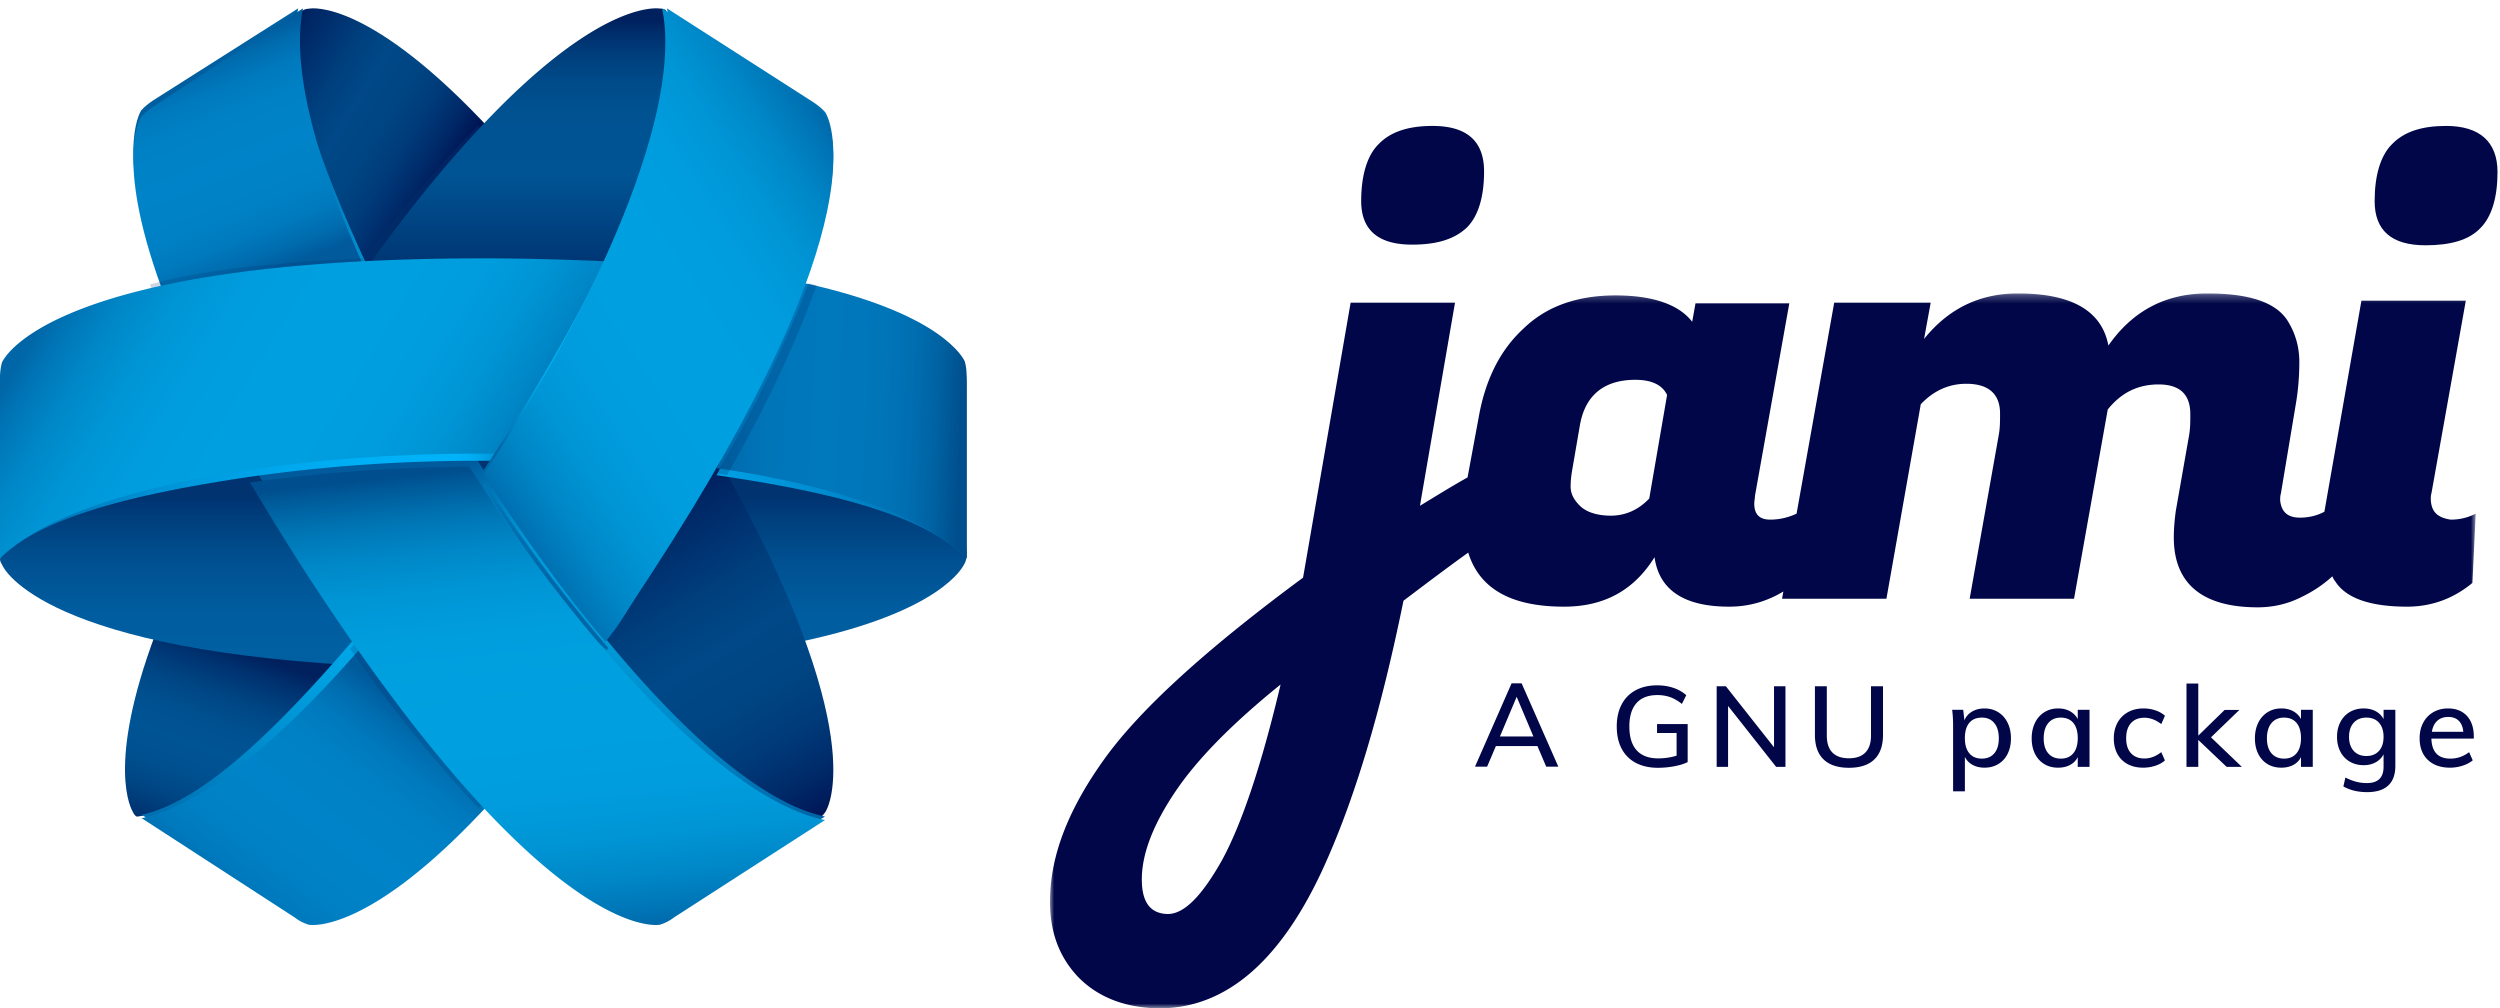 <svg xmlns="http://www.w3.org/2000/svg" xmlns:xlink="http://www.w3.org/1999/xlink" width="300" height="121"><defs><linearGradient id="a" x1="85.865%" x2="20.693%" y1="63.203%" y2="-16.732%"><stop offset="0%" stop-color="#003370"/><stop offset="100%" stop-color="#003370"/></linearGradient><linearGradient id="b" x1="49.946%" x2="49.946%" y1="21.014%" y2="189.283%"><stop offset="0%" stop-color="#003370"/><stop offset="7.04%" stop-color="#003F7D"/><stop offset="21.65%" stop-color="#005192"/><stop offset="36.08%" stop-color="#005C9E"/><stop offset="50%" stop-color="#0060A2"/><stop offset="63.92%" stop-color="#005C9E"/><stop offset="78.35%" stop-color="#005192"/><stop offset="92.96%" stop-color="#003F7D"/><stop offset="100%" stop-color="#003370"/></linearGradient><linearGradient id="c" x1="9.794%" x2="56.177%" y1="107.969%" y2="8.941%"><stop offset="0%" stop-color="#00215E"/><stop offset="8.59%" stop-color="#00316F"/><stop offset="22.67%" stop-color="#004583"/><stop offset="36.58%" stop-color="#005090"/><stop offset="50%" stop-color="#005494"/><stop offset="63.42%" stop-color="#005090"/><stop offset="77.33%" stop-color="#004583"/><stop offset="91.41%" stop-color="#00316F"/><stop offset="100%" stop-color="#00215E"/></linearGradient><linearGradient id="d" x1="74.726%" x2="-8.93%" y1="75.558%" y2="7.613%"><stop offset="0%" stop-color="#000747"/><stop offset="2.84%" stop-color="#000F4F"/><stop offset="13.53%" stop-color="#002867"/><stop offset="24.68%" stop-color="#003A79"/><stop offset="36.47%" stop-color="#004583"/><stop offset="50%" stop-color="#004887"/><stop offset="61.77%" stop-color="#003F7D"/><stop offset="81.25%" stop-color="#002665"/><stop offset="100%" stop-color="#000747"/></linearGradient><linearGradient id="e" x1="71.348%" x2="18.643%" y1="110.011%" y2="-6.247%"><stop offset="0%" stop-color="#000747"/><stop offset="2.84%" stop-color="#000F4F"/><stop offset="13.53%" stop-color="#002867"/><stop offset="24.68%" stop-color="#003A79"/><stop offset="36.47%" stop-color="#004583"/><stop offset="50%" stop-color="#004887"/><stop offset="61.77%" stop-color="#003F7D"/><stop offset="81.25%" stop-color="#002665"/><stop offset="100%" stop-color="#000747"/></linearGradient><linearGradient id="f" x1="50.006%" x2="50.006%" y1="18.581%" y2="167.371%"><stop offset="0%" stop-color="#003370"/><stop offset="7.04%" stop-color="#003F7D"/><stop offset="21.65%" stop-color="#005192"/><stop offset="36.08%" stop-color="#005C9E"/><stop offset="50%" stop-color="#0060A2"/><stop offset="63.92%" stop-color="#005C9E"/><stop offset="78.35%" stop-color="#005192"/><stop offset="92.96%" stop-color="#003F7D"/><stop offset="100%" stop-color="#003370"/></linearGradient><linearGradient id="g" x1=".074%" x2="99.813%" y1="50.179%" y2="50.179%"><stop offset="0%" stop-color="#003370"/><stop offset="100%" stop-color="#003370"/></linearGradient><linearGradient id="h" x1="49.998%" x2="49.998%" y1="118.567%" y2="8.616%"><stop offset="0%" stop-color="#00215E"/><stop offset="50%" stop-color="#005494"/><stop offset="69.34%" stop-color="#005291"/><stop offset="80.38%" stop-color="#004A89"/><stop offset="89.32%" stop-color="#003D7B"/><stop offset="97.1%" stop-color="#002A68"/><stop offset="100%" stop-color="#00215E"/></linearGradient><linearGradient id="i" x1="33.667%" x2="190.549%" y1="90.09%" y2="-198.82%"><stop offset="0%" stop-color="#0066A7"/><stop offset="8.24%" stop-color="#007EBF"/><stop offset="16.75%" stop-color="#0093D4"/><stop offset="25.27%" stop-color="#00A4E4"/><stop offset="33.7%" stop-color="#00B0F0"/><stop offset="42%" stop-color="#00B7F7"/><stop offset="50%" stop-color="#00B9F9"/><stop offset="58%" stop-color="#00B7F7"/><stop offset="66.3%" stop-color="#00B0F0"/><stop offset="74.73%" stop-color="#00A4E4"/><stop offset="83.25%" stop-color="#0093D4"/><stop offset="91.76%" stop-color="#007EBF"/><stop offset="100%" stop-color="#0066A7"/></linearGradient><linearGradient id="j" x1="19.293%" x2="80.563%" y1="94.158%" y2="26.377%"><stop offset="0%" stop-color="#005A9C"/><stop offset="8.22%" stop-color="#006CAE"/><stop offset="18.08%" stop-color="#0079BD"/><stop offset="30.07%" stop-color="#0081C5"/><stop offset="50%" stop-color="#0083C8"/><stop offset="69.93%" stop-color="#0081C5"/><stop offset="81.92%" stop-color="#0079BD"/><stop offset="91.78%" stop-color="#006CAE"/><stop offset="100%" stop-color="#005A9C"/></linearGradient><linearGradient id="k" x1="23.242%" x2="232.25%" y1="23.75%" y2="311.022%"><stop offset="0%" stop-color="#005A9C"/><stop offset="1.76%" stop-color="#005FA0"/><stop offset="14.07%" stop-color="#0079BA"/><stop offset="26.31%" stop-color="#008DCC"/><stop offset="38.37%" stop-color="#0098D7"/><stop offset="50%" stop-color="#009CDB"/><stop offset="61.63%" stop-color="#0098D7"/><stop offset="73.69%" stop-color="#008DCC"/><stop offset="85.93%" stop-color="#0079BA"/><stop offset="98.24%" stop-color="#005FA0"/><stop offset="100%" stop-color="#005A9C"/></linearGradient><linearGradient id="l" x1="81.605%" x2="26.143%" y1="94.259%" y2="7.836%"><stop offset="0%" stop-color="#005A9C"/><stop offset="2.57%" stop-color="#005FA0"/><stop offset="20.53%" stop-color="#0079BA"/><stop offset="38.4%" stop-color="#008DCC"/><stop offset="55.99%" stop-color="#0098D7"/><stop offset="72.96%" stop-color="#009CDB"/><stop offset="79.25%" stop-color="#0098D7"/><stop offset="85.77%" stop-color="#008DCC"/><stop offset="92.39%" stop-color="#0079BA"/><stop offset="99.05%" stop-color="#005FA0"/><stop offset="100%" stop-color="#005A9C"/></linearGradient><linearGradient id="m" x1="57.177%" x2="31.011%" y1="92.411%" y2="16.148%"><stop offset="0%" stop-color="#005A9C"/><stop offset="8.22%" stop-color="#006CAE"/><stop offset="18.08%" stop-color="#0079BD"/><stop offset="30.07%" stop-color="#0081C5"/><stop offset="50%" stop-color="#0083C8"/><stop offset="69.93%" stop-color="#0081C5"/><stop offset="81.92%" stop-color="#0079BD"/><stop offset="91.78%" stop-color="#006CAE"/><stop offset="100%" stop-color="#005A9C"/></linearGradient><linearGradient id="n" x1="98.19%" x2="-283.188%" y1="49.985%" y2="49.985%"><stop offset="0%" stop-color="#0066A7"/><stop offset="1.28%" stop-color="#006AAB"/><stop offset="11.21%" stop-color="#0084C7"/><stop offset="21.15%" stop-color="#09D"/><stop offset="30.99%" stop-color="#00A7ED"/><stop offset="40.66%" stop-color="#00B0F6"/><stop offset="50%" stop-color="#00B3F9"/><stop offset="59.34%" stop-color="#00B0F6"/><stop offset="69.01%" stop-color="#00A7ED"/><stop offset="78.85%" stop-color="#09D"/><stop offset="88.79%" stop-color="#0084C7"/><stop offset="98.72%" stop-color="#006AAB"/><stop offset="100%" stop-color="#0066A7"/></linearGradient><linearGradient id="o" x1="-11.134%" x2="97.871%" y1="46.083%" y2="51.509%"><stop offset="0%" stop-color="#004E8D"/><stop offset=".61%" stop-color="#00508E"/><stop offset="9.12%" stop-color="#0062A2"/><stop offset="18.76%" stop-color="#006EB1"/><stop offset="30.49%" stop-color="#0076B9"/><stop offset="50%" stop-color="#0078BC"/><stop offset="69.51%" stop-color="#0076B9"/><stop offset="81.24%" stop-color="#006EB1"/><stop offset="90.88%" stop-color="#0062A2"/><stop offset="99.39%" stop-color="#00508E"/><stop offset="100%" stop-color="#004E8D"/></linearGradient><linearGradient id="p" x1=".001%" x2="80.736%" y1="50.06%" y2="50.06%"><stop offset="0%" stop-color="#0066A7"/><stop offset="2.25%" stop-color="#006AAB"/><stop offset="19.71%" stop-color="#0084C7"/><stop offset="37.18%" stop-color="#09D"/><stop offset="54.47%" stop-color="#00A7ED"/><stop offset="71.47%" stop-color="#00B0F6"/><stop offset="87.88%" stop-color="#00B3F9"/><stop offset="90.15%" stop-color="#00B0F6"/><stop offset="92.49%" stop-color="#00A7ED"/><stop offset="94.87%" stop-color="#09D"/><stop offset="97.28%" stop-color="#0084C7"/><stop offset="99.69%" stop-color="#006AAB"/><stop offset="100%" stop-color="#0066A7"/></linearGradient><linearGradient id="q" x1="90.639%" x2="3.515%" y1="86.532%" y2="8.049%"><stop offset="0%" stop-color="#003370"/><stop offset="100%" stop-color="#003370"/></linearGradient><linearGradient id="r" x1="87.582%" x2="1.907%" y1="61.426%" y2="36.823%"><stop offset="0%" stop-color="#0066A7"/><stop offset="3.82%" stop-color="#0073B4"/><stop offset="11.77%" stop-color="#0087C7"/><stop offset="20.81%" stop-color="#0095D5"/><stop offset="31.77%" stop-color="#009DDE"/><stop offset="50%" stop-color="#00A0E0"/><stop offset="68.23%" stop-color="#009DDE"/><stop offset="79.19%" stop-color="#0095D5"/><stop offset="88.23%" stop-color="#0087C7"/><stop offset="96.18%" stop-color="#0073B4"/><stop offset="100%" stop-color="#0066A7"/></linearGradient><linearGradient id="s" x1="85.495%" x2="13.883%" y1="11.573%" y2="80.502%"><stop offset="0%" stop-color="#0066A7"/><stop offset="12.38%" stop-color="#007EBF"/><stop offset="25.16%" stop-color="#0093D4"/><stop offset="37.97%" stop-color="#00A4E4"/><stop offset="50.64%" stop-color="#00B0F0"/><stop offset="63.1%" stop-color="#00B7F7"/><stop offset="75.13%" stop-color="#00B9F9"/><stop offset="79.11%" stop-color="#00B7F7"/><stop offset="83.24%" stop-color="#00B0F0"/><stop offset="87.43%" stop-color="#00A4E4"/><stop offset="91.67%" stop-color="#0093D4"/><stop offset="95.9%" stop-color="#007EBF"/><stop offset="100%" stop-color="#0066A7"/></linearGradient><linearGradient id="t" x1="97.113%" x2="8.236%" y1="4.798%" y2="94.313%"><stop offset="0%" stop-color="#003370"/><stop offset="100%" stop-color="#003370"/></linearGradient><linearGradient id="u" x1="81.674%" x2="10.033%" y1="12.782%" y2="86.811%"><stop offset="0%" stop-color="#0066A7"/><stop offset="3.82%" stop-color="#0073B4"/><stop offset="11.77%" stop-color="#0087C7"/><stop offset="20.81%" stop-color="#0095D5"/><stop offset="31.77%" stop-color="#009DDE"/><stop offset="50%" stop-color="#00A0E0"/><stop offset="68.23%" stop-color="#009DDE"/><stop offset="79.19%" stop-color="#0095D5"/><stop offset="88.23%" stop-color="#0087C7"/><stop offset="96.18%" stop-color="#0073B4"/><stop offset="100%" stop-color="#0066A7"/></linearGradient><linearGradient id="v" x1="247.174%" x2="46.517%" y1="-227.254%" y2="55.16%"><stop offset="0%" stop-color="#0066A7"/><stop offset="3.82%" stop-color="#0073B4"/><stop offset="11.77%" stop-color="#0087C7"/><stop offset="20.81%" stop-color="#0095D5"/><stop offset="31.77%" stop-color="#009DDE"/><stop offset="50%" stop-color="#00A0E0"/><stop offset="68.23%" stop-color="#009DDE"/><stop offset="79.19%" stop-color="#0095D5"/><stop offset="88.23%" stop-color="#0087C7"/><stop offset="96.18%" stop-color="#0073B4"/><stop offset="100%" stop-color="#0066A7"/></linearGradient><linearGradient id="w" x1="26.31%" x2="74.804%" y1="-.104%" y2="103.873%"><stop offset="0%" stop-color="#003370"/><stop offset="100%" stop-color="#003370"/></linearGradient><linearGradient id="x" x1="44.749%" x2="58.027%" y1="-.487%" y2="102.648%"><stop offset="0%" stop-color="#004E8D"/><stop offset="2.44%" stop-color="#005A99"/><stop offset="8.88%" stop-color="#0074B3"/><stop offset="15.99%" stop-color="#0087C7"/><stop offset="24.03%" stop-color="#0095D5"/><stop offset="33.78%" stop-color="#009EDD"/><stop offset="50%" stop-color="#00A0E0"/><stop offset="67.18%" stop-color="#009DDE"/><stop offset="77.51%" stop-color="#0095D5"/><stop offset="86.03%" stop-color="#0087C7"/><stop offset="93.51%" stop-color="#0073B4"/><stop offset="100%" stop-color="#005A9C"/></linearGradient><path id="y" d="M0 .28h171.085v85.788H0z"/></defs><g fill="none" fill-rule="evenodd"><path fill="url(#a)" d="M55 52.3l7-.3-3.472 7z" transform="translate(0 1)"/><path fill="url(#b)" d="M86 54c26.22 4.262 29.957 10.827 29.957 10.827.057.403.057.807 0 1.21-.058.23-.115.46-.23.633-.173.346-2.76 5.76-19.665 9.33L86 54z" transform="translate(0 1)"/><path fill="url(#c)" d="M18.681 75c-6.013 16.016-2.89 21.179-2.717 21.472.115.235.231.41.462.528.405-.059.81-.117 1.214-.235 0 0 10.755-.528 23.36-18.714L18.681 75z" transform="translate(0 1)"/><path fill="url(#d)" d="M59 14.728C44.519-.93 37.482-.07 37.074.045c-.232 0-.465.057-.697.172-.466.23-1.047 1.835-1.047 1.835S32.305 10.713 44.577 34L59 14.728z" transform="translate(0 1)"/><path fill="url(#e)" d="M71 75.47c19.428 22.52 26.248 21.297 26.248 21.297.458.117.86.175 1.318.233.172-.175.344-.35.458-.524.287-.407 5.788-9.542-12.837-42.476L71 75.47z" transform="translate(0 1)"/><path fill="url(#f)" d="M46 79C5.305 77.322.408 67.252.233 66.731.117 66.558 0 66.326 0 66.095c.058-.695 1.574-1.968 1.574-1.968S12.418 57.53 30.375 54L46 79z" transform="translate(0 1)"/><path fill="url(#g)" d="M57.348 14C52.19 19.383 47.388 25.05 43 31h1.067C47.27 27.09 55.273 17.513 58 14.68l-.652-.68z" opacity=".4" transform="translate(0 1)"/><path fill="url(#h)" d="M73.672 32c10.731-25.07 6.51-30.815 6.51-30.815-.06-.349-.177-.639-.294-.987a1.575 1.575 0 0 0-.704-.174C78.657-.034 67.514-1.485 44 31.13l29.672.87z" transform="translate(0 1)"/><path fill="url(#i)" d="M58 94.127c-14.344 15.842-21.313 14.903-21.72 14.844a5.166 5.166 0 0 1-1.684-.88L17 96.767C24.375 95.183 33.493 86.265 43.075 75L58 94.127z" transform="translate(0 1)"/><path fill="url(#j)" d="M59 95.127c-14.489 15.842-21.528 14.903-21.939 14.844a5.236 5.236 0 0 1-1.7-.88L17 97.181C24.45 95.597 34.246 87.324 43.925 76L59 95.127z" transform="translate(0 1)"/><path fill="url(#k)" d="M19.929 34c-6.32-16.28-3.16-21.459-2.988-21.746.402-.46.92-.863 1.436-1.208L35.785 0C34.29 7.134 38.14 18.064 44 30.778L19.929 34z" transform="translate(0 1)"/><path fill="url(#l)" d="M57.14 54A198.02 198.02 0 0 0 31 55.901c.288.519 4.318 7.26 7.255 11.754 27.983 43.096 41.053 41.425 41.629 41.31a5.139 5.139 0 0 0 1.67-.864L99 96.98C87.139 94.503 70.614 75.145 57.14 54z" transform="translate(0 1)"/><path fill="url(#m)" d="M19.929 35c-6.32-16.453-3.16-21.686-2.988-21.977.402-.465.92-.872 1.436-1.22L36.36 0C34.865 7.21 38.083 18.895 44 31.744L19.929 35z" transform="translate(0 1)"/><path fill="url(#n)" d="M86 56.029C99.59 58 110.875 60.783 116 66V45.13c0-.637-.058-1.275-.23-1.855-.173-.347-2.707-5.68-19.117-9.275L86 56.029z" transform="translate(0 1)"/><path fill="url(#o)" d="M86 55.176c13.59 1.989 24.875 5.617 30 10.824V44.234c0-.644-.058-1.287-.23-1.872-.173-.351-2.707-5.734-19.117-9.362L86 55.176z" transform="translate(0 1)"/><path fill="url(#p)" d="M73.584 31.404C70.494 31.23 63.846 31 58.19 31 6.18 31 .408 42.936.175 43.455A9.885 9.885 0 0 0 0 45.3V66c5.073-5.016 16.21-7.727 29.737-9.745 8.746-1.268 17.55-1.902 26.413-1.96h4.84c0 .058 15.742-22.776 12.594-22.891z" transform="translate(0 1)"/><path fill="url(#q)" d="M43.47 30c-10.94.522-18.882 1.333-25.47 3.13l.294.87c.588-.116 1.353-.29 1.941-.406C28.118 32.32 36.06 31.565 44 31.275L43.47 30z" opacity=".2" transform="translate(0 1)"/><path fill="url(#r)" d="M73.523 30.405c-3.088-.173-9.73-.405-15.38-.405C6.232 30 .465 41.98.232 42.502A7.145 7.145 0 0 0 0 44.412V66c5.069-5.035 16.196-8.566 29.712-10.592 8.739-1.273 17.536-1.91 26.391-1.967h4.836c2.388 0 15.73-22.862 12.584-23.036z" transform="translate(0 1)"/><path fill="url(#s)" d="M58 55.452C72.123 34.281 82.585 12.065 80.027 0L97.58 11.253c.523.348 1.046.754 1.453 1.218.29.464 7.265 11.833-20.982 55.22-2.092 3.19-4.01 6.961-4.707 7.309C68.578 70.244 58 55.452 58 55.452z" transform="translate(0 1)"/><path fill="url(#t)" d="M97.038 33C93.98 40.919 90.302 48.547 86 55.767l1.245.233C92.735 46.334 95.85 39.23 98 33.233L97.038 33z" opacity=".25" transform="translate(0 1)"/><path fill="url(#u)" d="M78.112 67.915c28.168-43.198 21.213-54.517 20.923-54.979-.405-.462-.927-.866-1.449-1.213L79.445 0C81.995 11.954 71.968 34.94 58 55.96c4.695 7.162 9.563 14.092 14.664 20.04.985-1.097 3.535-5.198 5.448-8.085z" transform="translate(0 1)"/><path fill="url(#v)" d="M72.77 77a.449.449 0 0 0 .23-.23A190.104 190.104 0 0 1 58.23 57c-.058.115-.173.23-.23.345 0 0 9.713 15.402 14.77 19.655z" transform="translate(0 1)"/><path fill="url(#w)" d="M58 95.371C57.769 95.086 47.487 83.086 42.75 76l-.75.857A170.103 170.103 0 0 0 57.422 96l.578-.629z" opacity=".2" transform="translate(0 1)"/><path fill="url(#x)" d="M72.814 77.297a190.663 190.663 0 0 1-14.89-19.82c-.521-.806-1.1-1.613-1.622-2.477-8.806.058-17.612.691-26.302 1.901.29.519 4.345 7.26 7.3 11.754 28.156 43.096 41.307 41.425 41.886 41.31a5.182 5.182 0 0 0 1.68-.864L99 97.405c-7.416-1.498-16.859-9.334-26.186-20.108z" transform="translate(0 1)"/><path fill="#000647" d="M179.991 88.376h4.017L182 83.616l-2.009 4.76zM185.546 92l-1.053-2.472h-4.987L178.454 92H177l4.39-10h1.205L187 92h-1.454zm16.974-5.112v4.567c-.424.209-.96.373-1.605.496a10.56 10.56 0 0 1-1.97.183c-1.02 0-1.9-.197-2.645-.59a3.995 3.995 0 0 1-1.704-1.707c-.391-.742-.586-1.63-.586-2.664 0-1.014.195-1.893.586-2.636a4.026 4.026 0 0 1 1.682-1.706c.731-.393 1.591-.59 2.581-.59.706 0 1.36.101 1.958.305.598.205 1.11.497 1.534.877l-.524 1.047c-.48-.381-.95-.653-1.413-.816a4.603 4.603 0 0 0-1.54-.244c-1.094 0-1.926.321-2.496.964-.57.645-.856 1.577-.856 2.799 0 1.26.293 2.214.877 2.862.584.647 1.447.971 2.588.971.762 0 1.498-.109 2.205-.326v-2.718h-2.347v-1.074h3.675zm10.363-4.538h1.372v9.676h-1.117l-5.769-7.313v7.313H206V82.35h1.102l5.782 7.325zm5.945 8.778c-.693-.67-1.038-1.652-1.038-2.949V82.35h1.427v5.925c0 .896.224 1.574.672 2.031.447.458 1.11.687 1.986.687.867 0 1.524-.23 1.972-.694.448-.462.672-1.137.672-2.024V82.35h1.442v5.83c0 1.296-.347 2.279-1.039 2.948-.693.67-1.708 1.006-3.047 1.006-1.338 0-2.353-.335-3.047-1.006m20.492-.733c.359-.426.537-1.024.537-1.794 0-.78-.178-1.389-.537-1.828-.359-.439-.857-.66-1.498-.66-.66 0-1.165.214-1.513.639-.35.426-.523 1.033-.523 1.822 0 .787.176 1.395.53 1.82.353.427.855.64 1.506.64.64 0 1.14-.213 1.498-.64m.467-4.932c.48.299.855.72 1.123 1.263.27.544.404 1.17.404 1.876 0 .707-.133 1.324-.396 1.854-.264.53-.637.94-1.118 1.23-.48.29-1.031.436-1.654.436-.545 0-1.025-.112-1.434-.334a2.156 2.156 0 0 1-.926-.958v4.132h-1.414v-7.855c0-.716-.038-1.359-.113-1.93h1.329l.141 1.264c.189-.453.495-.804.92-1.053.423-.25.923-.374 1.497-.374.613 0 1.16.15 1.64.449m9.014 4.926c.353-.43.53-1.036.53-1.814 0-.788-.177-1.395-.53-1.822-.355-.425-.856-.639-1.506-.639-.642 0-1.144.22-1.506.66-.364.44-.545 1.049-.545 1.827 0 .771.181 1.37.545 1.795.362.426.87.639 1.52.639.641 0 1.137-.215 1.491-.646zm1.943-5.212v6.85h-1.414v-1.169c-.208.408-.515.72-.926.938-.41.217-.888.326-1.435.326-.631 0-1.185-.145-1.661-.435-.476-.29-.846-.7-1.11-1.23-.263-.53-.396-1.148-.396-1.856 0-.706.135-1.33.404-1.874a3.03 3.03 0 0 1 1.123-1.264c.48-.3 1.028-.45 1.64-.45.547 0 1.023.112 1.429.335.404.222.716.535.932.944v-1.115h1.414zm4.559 6.51c-.533-.29-.94-.7-1.223-1.23-.282-.53-.423-1.149-.423-1.855 0-.707.148-1.332.445-1.876a3.14 3.14 0 0 1 1.251-1.263c.537-.3 1.164-.449 1.88-.449.5 0 .98.08 1.442.237.46.159.834.375 1.117.646l-.438.992c-.67-.506-1.344-.76-2.023-.76-.687 0-1.224.215-1.61.645-.388.43-.58 1.035-.58 1.814 0 .78.192 1.38.58 1.8.386.422.923.633 1.61.633.698 0 1.373-.254 2.023-.761l.438.992c-.302.272-.686.484-1.152.639a4.64 4.64 0 0 1-1.464.23c-.716 0-1.34-.144-1.873-.434m13.721.339h-1.825l-3.405-3.234v3.234h-1.415V82.023h1.415v6.252l3.166-3.085h1.767l-3.407 3.288zm6.566-1.637c.353-.43.53-1.036.53-1.814 0-.788-.177-1.395-.53-1.822-.355-.425-.856-.639-1.506-.639-.641 0-1.143.22-1.506.66-.363.44-.545 1.049-.545 1.827 0 .771.182 1.37.545 1.795.363.426.87.639 1.52.639.641 0 1.137-.215 1.492-.646zm1.943-5.212v6.85h-1.413v-1.169c-.209.408-.516.72-.927.938-.41.217-.888.326-1.435.326-.63 0-1.184-.145-1.661-.435-.476-.29-.846-.7-1.11-1.23-.263-.53-.395-1.148-.395-1.856 0-.706.135-1.33.403-1.874a3.03 3.03 0 0 1 1.124-1.264c.48-.3 1.027-.45 1.639-.45.547 0 1.023.112 1.43.335.403.222.715.535.932.944v-1.115h1.413zm7.946 4.933c.367-.408.55-.969.55-1.684 0-.716-.18-1.28-.543-1.694-.364-.412-.87-.617-1.52-.617-.642 0-1.148.205-1.52.617-.373.414-.559.978-.559 1.694 0 .706.186 1.265.558 1.678.373.412.88.618 1.52.618.642 0 1.146-.204 1.514-.612zm1.964-4.932v6.726c0 1.042-.284 1.828-.854 2.358-.571.53-1.417.795-2.539.795-1.083 0-2.03-.227-2.842-.68l.241-1.073c.444.226.87.394 1.28.502.41.11.845.163 1.307.163 1.33 0 1.994-.652 1.994-1.956V90.53a2.353 2.353 0 0 1-.947.945c-.415.231-.896.347-1.442.347-.623 0-1.177-.141-1.661-.422a2.889 2.889 0 0 1-1.131-1.196c-.269-.516-.404-1.109-.404-1.78 0-.67.135-1.264.404-1.78.269-.517.645-.917 1.13-1.203.485-.285 1.04-.428 1.662-.428.546 0 1.027.111 1.442.333.415.222.73.537.947.944v-1.113h1.413zm5.033 1.317c-.339.309-.555.747-.65 1.318h3.774c-.056-.58-.239-1.02-.55-1.324-.312-.304-.731-.456-1.259-.456-.537 0-.976.154-1.315.462zm4.383 2.134h-5.09c.047 1.603.806 2.406 2.276 2.406.821 0 1.57-.258 2.249-.776l.437.979c-.32.272-.727.487-1.221.646a4.87 4.87 0 0 1-1.493.238c-1.14 0-2.035-.315-2.686-.945-.65-.63-.975-1.492-.975-2.588 0-.698.143-1.32.431-1.862.287-.545.69-.966 1.21-1.265.517-.299 1.106-.448 1.766-.448.96 0 1.718.299 2.27.897.55.598.826 1.427.826 2.487v.23zm-127.41-59.272c2.933 0 5.075-.633 6.58-2.058 1.348-1.345 2.062-3.64 2.062-6.726 0-3.64-2.061-5.46-6.184-5.46-2.933 0-5.074.711-6.5 2.215-1.349 1.346-2.062 3.72-2.062 6.806 0 3.482 2.062 5.223 6.104 5.223"/><g transform="translate(126 34.932)"><mask id="z" fill="#fff"><use xlink:href="#y"/></mask><path fill="#000647" d="M165.695 25.049c0-.237 0-.554.079-.792l4.122-23.106H157.37l-4.36 24.847c0 .159-.079.317-.079.475-.873.475-1.903.712-2.933.712-1.428 0-2.22-.633-2.378-2.057 0-.238 0-.554.078-.791l1.824-10.92c.238-1.425.397-3.088.397-4.907 0-1.82-.477-3.482-1.428-4.985C147.064 1.309 143.813.28 138.9.28c-4.995 0-8.959 2.058-11.892 6.252-.792-4.194-4.44-6.252-10.861-6.252-4.598 0-8.323 1.82-11.258 5.46l.793-4.353H94.106l-4.518 25.324c-.872.395-1.902.712-3.171.712s-1.903-.633-1.903-1.9c0-.395.08-.633.08-.949l4.122-23.107H77.46l-.397 2.216C75.476 1.626 72.385.518 67.866.518c-4.52 0-8.245 1.265-11.02 3.956-2.854 2.611-4.598 6.173-5.391 10.604l-1.348 7.28c-1.981 1.108-3.884 2.295-5.707 3.403.078-.475.158-.95.237-1.424l3.964-22.95H36.076l-5.709 33C18.793 42.933 10.865 50.134 6.584 56.069 2.304 62.004.083 67.543.004 72.925c-.08 3.798 1.03 6.884 3.33 9.337 2.299 2.374 5.391 3.64 9.275 3.8 8.087.236 14.746-5.224 19.978-16.382 3.964-8.547 7.135-19.309 9.83-32.524 2.616-1.978 5.232-3.957 7.77-5.777 1.347 4.353 5.153 6.489 11.496 6.489 4.834 0 8.402-1.978 10.86-5.934.555 3.956 3.567 5.934 8.958 5.934 2.38 0 4.519-.633 6.502-1.82l-.159.871h12.526l4.122-23.344c1.586-1.663 3.41-2.454 5.47-2.454 2.617 0 4.044 1.187 4.044 3.562 0 .95 0 1.74-.16 2.61l-3.488 19.626h12.526l4.044-22.711c1.585-1.979 3.567-3.008 6.104-3.008s3.805 1.187 3.805 3.562c0 .949 0 1.74-.159 2.61l-1.585 9.021c-.158 1.188-.237 2.217-.237 3.167 0 5.539 3.408 8.387 10.068 8.387 1.823 0 3.567-.395 5.153-1.186.08 0 .08-.08.158-.08a15.14 15.14 0 0 0 3.648-2.453c.079.159.158.395.316.554 1.269 2.058 4.202 3.086 8.642 3.086 2.933 0 5.549-.949 7.848-2.848l.396-8.31a6.5 6.5 0 0 1-3.012.713c-1.585-.238-2.3-.95-2.378-2.374zM20.615 68.335c-2.456 4.352-4.597 6.489-6.58 6.41-2.06-.079-3.09-1.504-3.012-4.431.08-3.007 1.428-6.41 4.044-10.289 2.616-3.876 6.818-8.15 12.605-12.818-2.3 9.733-4.677 16.776-7.056 21.128zM71.91 24.89c-1.269 1.346-2.854 2.058-4.599 2.058-1.743 0-3.012-.475-3.725-1.187-.713-.712-1.11-1.424-1.11-2.295 0-.712.079-1.345.158-1.82l.952-5.54c.633-3.64 2.932-5.46 6.659-5.46 1.982 0 3.25.634 3.805 1.82L71.91 24.89z" mask="url(#z)"/></g><path fill="#000647" d="M293.518 15.112c-2.933 0-5.074.712-6.5 2.215-1.348 1.345-2.061 3.72-2.061 6.806 0 3.481 1.98 5.302 6.103 5.302 3.013 0 5.233-.634 6.58-2.057 1.348-1.346 2.061-3.64 2.061-6.727 0-3.64-2.14-5.54-6.183-5.54"/></g></svg>